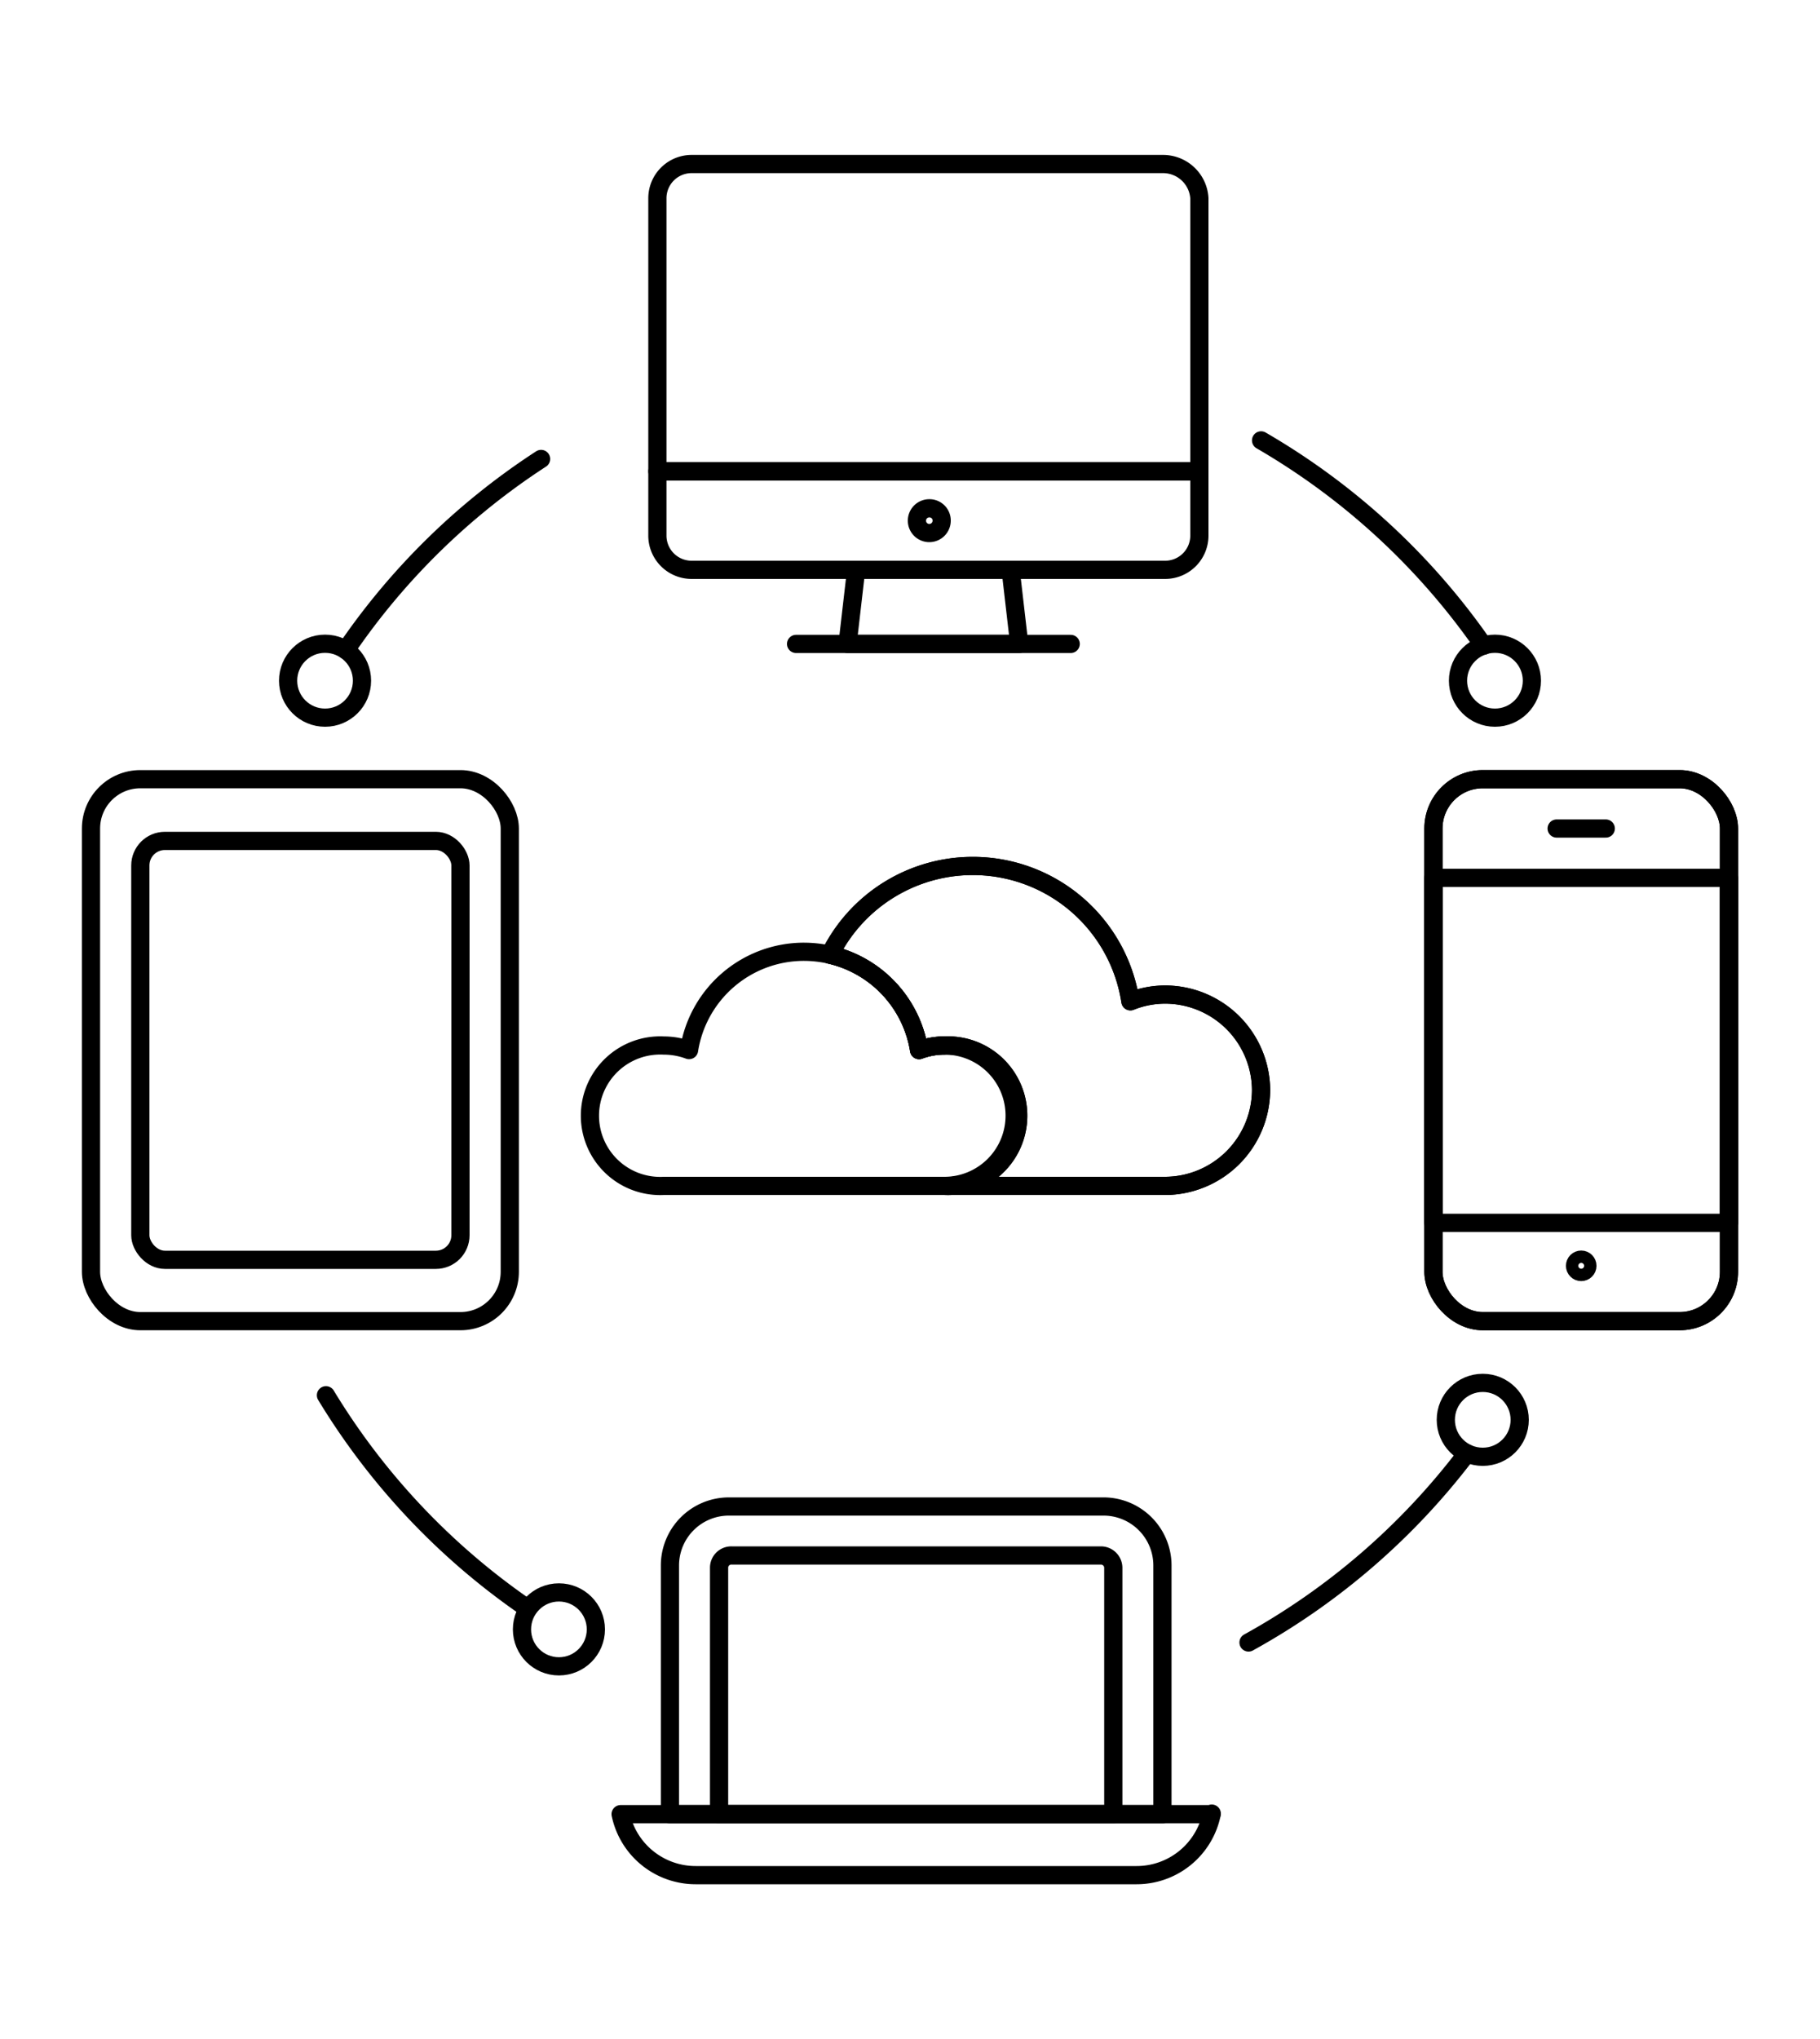 <svg id="Line" xmlns="http://www.w3.org/2000/svg" viewBox="0 0 100 112"><defs><style>.cls-1{fill:none;stroke:currentColor;stroke-linecap:round;stroke-linejoin:round;}</style></defs><title>01- cloud-network-device</title><g id="Icons"><path class="cls-1" d="M19,35.71a38,38,0,0,1,10.73-10.5"/><path class="cls-1" d="M29,88.36A38.17,38.17,0,0,1,17.91,76.64"/><path class="cls-1" d="M80.6,79.83a38.15,38.15,0,0,1-12,10.39"/><path class="cls-1" d="M69.29,24.19A38.15,38.15,0,0,1,81.52,35.47"/><path class="cls-1" d="M69.29,59.86A5.29,5.29,0,0,1,64,65.14H51.89a3.86,3.86,0,1,0,0-7.71,4,4,0,0,0-1.39.25,6.41,6.41,0,0,0-4.9-5.24A8.76,8.76,0,0,1,62.11,55a5.14,5.14,0,0,1,1.9-.37A5.28,5.28,0,0,1,69.29,59.86Z"/><path class="cls-1" d="M69.29,59.86A5.29,5.29,0,0,1,64,65.14H51.89a3.86,3.86,0,1,0,0-7.71,4,4,0,0,0-1.39.25,6.41,6.41,0,0,0-4.9-5.24A8.76,8.76,0,0,1,62.11,55a5.14,5.14,0,0,1,1.9-.37A5.28,5.28,0,0,1,69.29,59.86Z"/><path class="cls-1" d="M63.87,86a3.24,3.24,0,0,0-3.25-3.25H40.05A3.24,3.24,0,0,0,36.81,86V99.65H63.87Z"/><path class="cls-1" d="M61.17,99.65H39.51V86.11a.67.67,0,0,1,.68-.67h20.3a.68.68,0,0,1,.68.67Z"/><path class="cls-1" d="M66.58,99.65H34.1A4.21,4.21,0,0,0,38.22,103H62.45a4.21,4.21,0,0,0,4.13-3.38Z"/><path class="cls-1" d="M65.9,25.89v3.52A1.88,1.88,0,0,1,64,31.3H38a1.88,1.88,0,0,1-1.88-1.89V25.89Z"/><path class="cls-1" d="M51.06,27.92a.68.68,0,1,0,.68.67.67.67,0,0,0-.68-.67Z"/><polygon class="cls-1" points="56 35.37 46.57 35.37 47.04 31.3 55.53 31.3 56 35.37"/><line class="cls-1" x1="43.74" y1="35.37" x2="58.83" y2="35.37"/><path class="cls-1" d="M65.9,25.89v-15a2,2,0,0,0-2-1.88H38a1.88,1.88,0,0,0-1.88,1.88v15Z"/><rect class="cls-1" x="78.76" y="42.8" width="16.24" height="29.77" rx="2.71" ry="2.71"/><rect class="cls-1" x="78.76" y="42.8" width="16.24" height="29.77" rx="2.71" ry="2.71"/><rect class="cls-1" x="78.76" y="48.22" width="16.24" height="18.95"/><line class="cls-1" x1="85.53" y1="45.51" x2="88.23" y2="45.51"/><circle class="cls-1" cx="86.88" cy="69.53" r="0.34"/><rect class="cls-1" x="5" y="42.8" width="23.01" height="29.77" rx="2.71" ry="2.71"/><rect class="cls-1" x="7.71" y="46.19" width="17.59" height="23.01" rx="1.35" ry="1.35"/><circle class="cls-1" cx="82.14" cy="37.39" r="2.03"/><circle class="cls-1" cx="81.47" cy="77.99" r="2.03"/><circle class="cls-1" cx="30.71" cy="89.5" r="2.03"/><circle class="cls-1" cx="17.86" cy="37.39" r="2.03"/><path class="cls-1" d="M55.75,61.28a3.86,3.86,0,0,1-3.86,3.86H36.47a3.86,3.86,0,1,1,0-7.71,4,4,0,0,1,1.39.25,6.39,6.39,0,0,1,6.32-5.4,6.64,6.64,0,0,1,1.42.16,6.41,6.41,0,0,1,4.9,5.24,4,4,0,0,1,1.39-.25A3.85,3.85,0,0,1,55.75,61.28Z"/></g></svg>